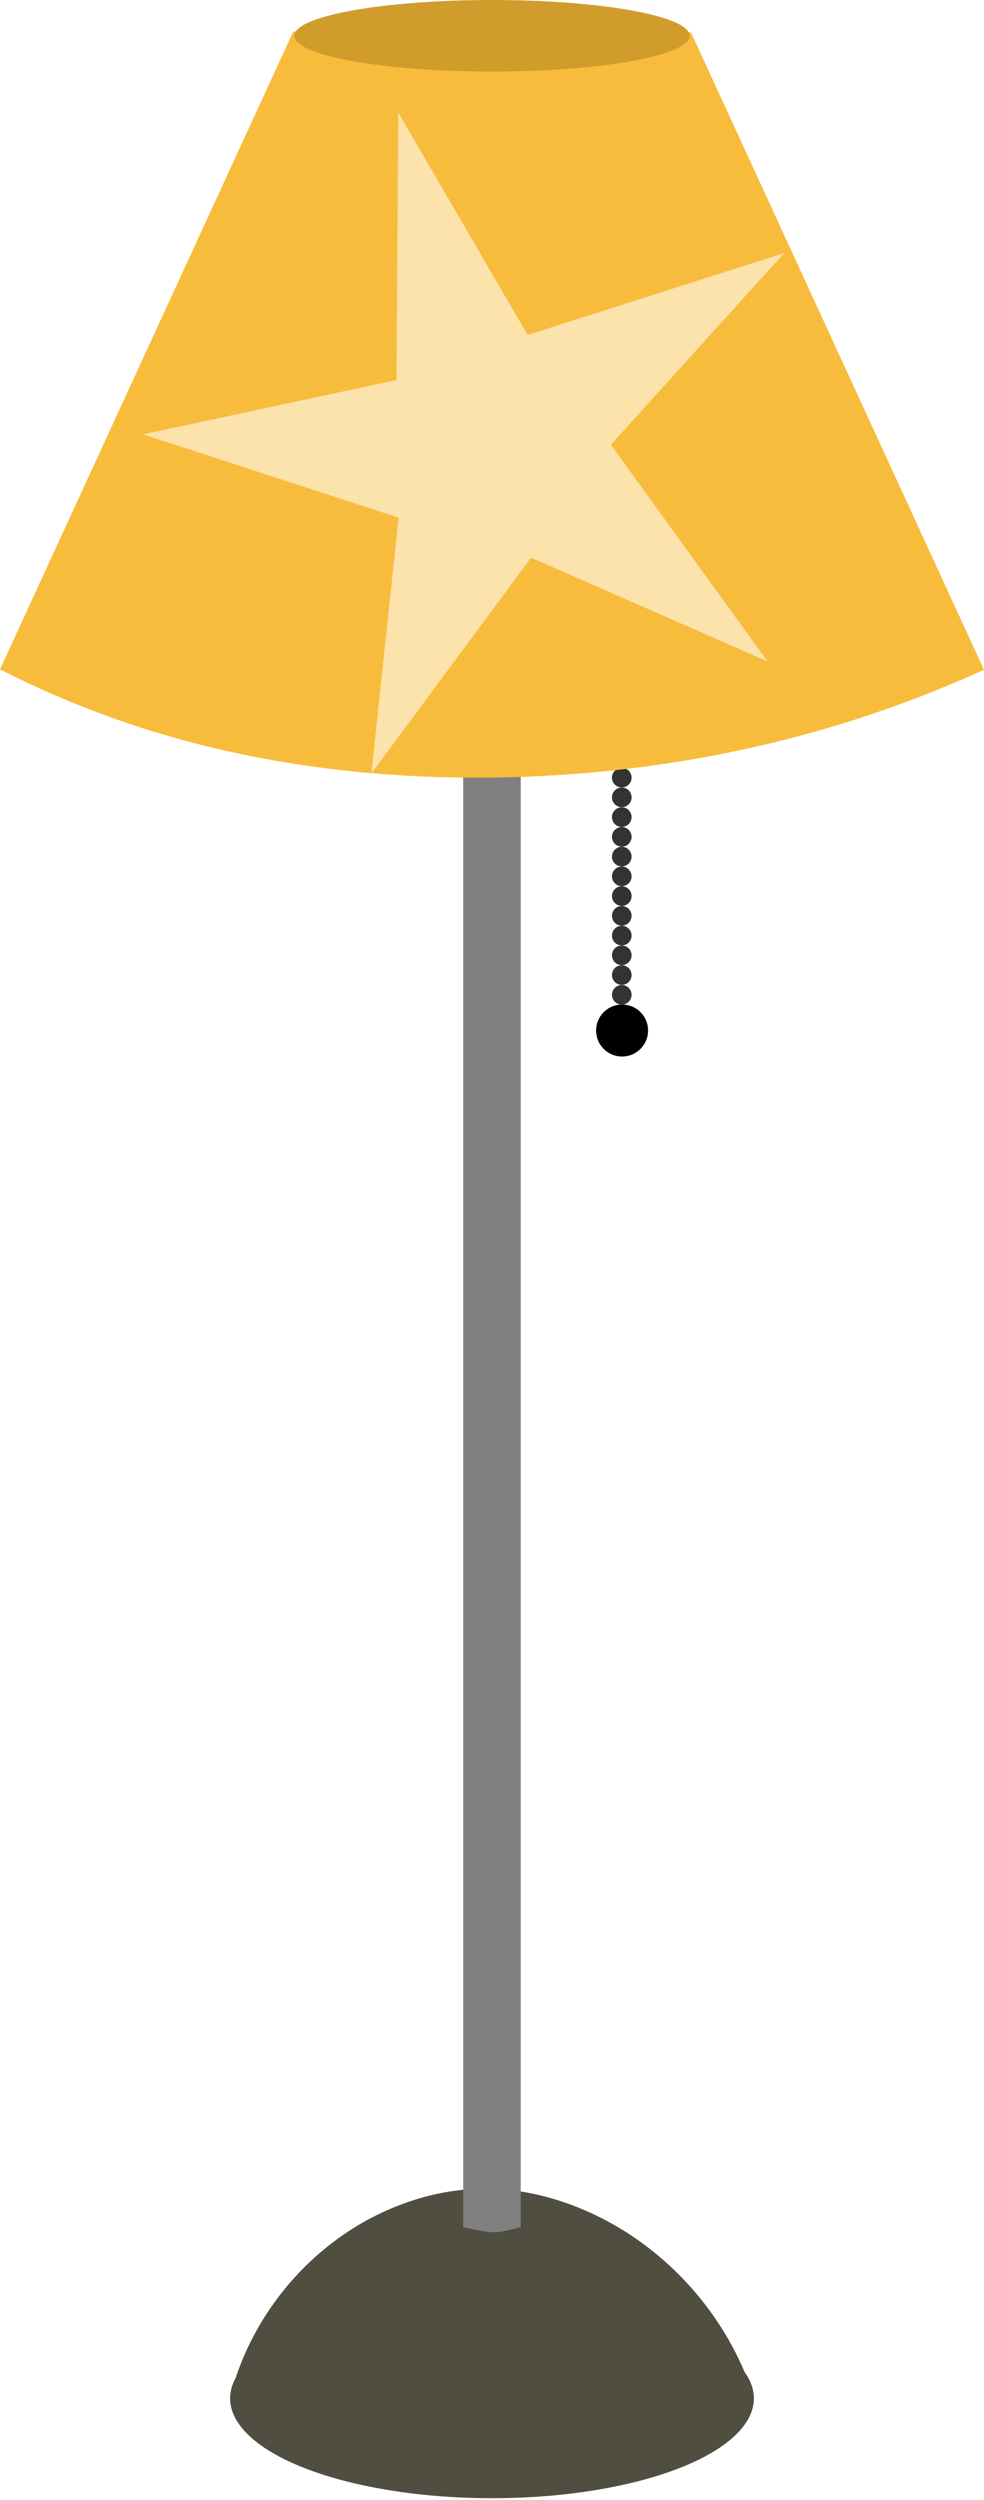 <?xml version="1.0" encoding="UTF-8" standalone="no"?>
<!-- Created with Inkscape (http://www.inkscape.org/) -->

<svg
   xmlns:dc="http://purl.org/dc/elements/1.1/"
   xmlns:cc="http://creativecommons.org/ns#"
   xmlns:rdf="http://www.w3.org/1999/02/22-rdf-syntax-ns#"
   xmlns:svg="http://www.w3.org/2000/svg"
   xmlns="http://www.w3.org/2000/svg"
   xmlns:xlink="http://www.w3.org/1999/xlink"
   xmlns:sodipodi="http://sodipodi.sourceforge.net/DTD/sodipodi-0.dtd"
   xmlns:inkscape="http://www.inkscape.org/namespaces/inkscape"
   width="54.479mm"
   height="138.303mm"
   viewBox="0 0 193.036 490.05"
   id="svg2"
   version="1.1"
   inkscape:version="0.91 r13725"
   sodipodi:docname="lamp.svg"
   inkscape:export-filename="/home/seb/work/lamp/lamp.png"
   inkscape:export-xdpi="55.015728"
   inkscape:export-ydpi="55.015728">
  <defs
     id="defs4">
    <inkscape:path-effect
       effect="spiro"
       id="path-effect5942"
       is_visible="true" />
    <inkscape:path-effect
       effect="spiro"
       id="path-effect4146"
       is_visible="true" />
    <inkscape:path-effect
       effect="spiro"
       id="path-effect4140"
       is_visible="true" />
    <filter
       inkscape:collect="always"
       style="color-interpolation-filters:sRGB"
       id="filter7983"
       x="-0.31"
       width="1.62"
       y="-0.319"
       height="1.638">
      <feGaussianBlur
         inkscape:collect="always"
         stdDeviation="35.429"
         id="feGaussianBlur7985" />
    </filter>
  </defs>
  <sodipodi:namedview
     id="base"
     pagecolor="#ffffff"
     bordercolor="#666666"
     borderopacity="1.0"
     inkscape:pageopacity="0.0"
     inkscape:pageshadow="2"
     inkscape:zoom="0.7"
     inkscape:cx="0.10607922"
     inkscape:cy="303.82532"
     inkscape:document-units="px"
     inkscape:current-layer="layer1"
     showgrid="false"
     inkscape:window-width="1438"
     inkscape:window-height="849"
     inkscape:window-x="0"
     inkscape:window-y="24"
     inkscape:window-maximized="0"
     fit-margin-top="0"
     fit-margin-left="0"
     fit-margin-right="0"
     fit-margin-bottom="0"
     inkscape:snap-bbox="true"
     inkscape:bbox-paths="true"
     inkscape:bbox-nodes="true"
     inkscape:snap-bbox-edge-midpoints="true"
     inkscape:snap-bbox-midpoints="true"
     inkscape:object-paths="true"
     inkscape:snap-intersection-paths="true"
     inkscape:object-nodes="true"
     inkscape:snap-smooth-nodes="true"
     inkscape:snap-global="false" />
  <g
     inkscape:label="Layer 1"
     inkscape:groupmode="layer"
     id="layer1"
     transform="translate(-280.625,-301.17)">
    <g
       id="g6050"
       transform="matrix(0.796,0,0,0.796,61.01,96.183)">
      <g
         style="fill:#333333"
         transform="matrix(0,0.589,-0.589,0,712.312,139.527)"
         id="g6027">
        <circle
           style="opacity:1;fill:#333333;fill-opacity:1;fill-rule:nonzero;stroke:none;stroke-width:4;stroke-linecap:butt;stroke-linejoin:round;stroke-miterlimit:4;stroke-dasharray:none;stroke-dashoffset:0;stroke-opacity:1"
           id="path5945"
           cx="467.679"
           cy="480.776"
           r="4.107"
           inkscape:tile-cx="180.53573"
           inkscape:tile-cy="191.27105"
           inkscape:tile-w="8.2142859"
           inkscape:tile-h="8.2142859"
           inkscape:tile-x0="176.42859"
           inkscape:tile-y0="187.16391" />
        <use
           height="100%"
           width="100%"
           style="fill:#333333;stroke:#ff0000;stroke-width:2.132"
           x="0"
           y="0"
           inkscape:tiled-clone-of="#path5945"
           xlink:href="#path5945"
           id="use5987" />
        <use
           height="100%"
           width="100%"
           style="fill:#333333;stroke:#ff0000;stroke-width:2.132"
           x="0"
           y="0"
           inkscape:tiled-clone-of="#path5945"
           xlink:href="#path5945"
           transform="translate(8.255,0)"
           id="use5989" />
        <use
           height="100%"
           width="100%"
           style="fill:#333333;stroke:#ff0000;stroke-width:2.132"
           x="0"
           y="0"
           inkscape:tiled-clone-of="#path5945"
           xlink:href="#path5945"
           transform="translate(16.511,0)"
           id="use5991" />
        <use
           height="100%"
           width="100%"
           style="fill:#333333;stroke:#ff0000;stroke-width:2.132"
           x="0"
           y="0"
           inkscape:tiled-clone-of="#path5945"
           xlink:href="#path5945"
           transform="translate(24.766,0)"
           id="use5993" />
        <use
           height="100%"
           width="100%"
           style="fill:#333333;stroke:#ff0000;stroke-width:2.132"
           x="0"
           y="0"
           inkscape:tiled-clone-of="#path5945"
           xlink:href="#path5945"
           transform="translate(33.021,0)"
           id="use5995" />
        <use
           height="100%"
           width="100%"
           style="fill:#333333;stroke:#ff0000;stroke-width:2.132"
           x="0"
           y="0"
           inkscape:tiled-clone-of="#path5945"
           xlink:href="#path5945"
           transform="translate(41.277,0)"
           id="use5997" />
        <use
           height="100%"
           width="100%"
           style="fill:#333333;stroke:#ff0000;stroke-width:2.132"
           x="0"
           y="0"
           inkscape:tiled-clone-of="#path5945"
           xlink:href="#path5945"
           transform="translate(49.532,0)"
           id="use5999" />
        <use
           height="100%"
           width="100%"
           style="fill:#333333;stroke:#ff0000;stroke-width:2.132"
           x="0"
           y="0"
           inkscape:tiled-clone-of="#path5945"
           xlink:href="#path5945"
           transform="translate(57.788,0)"
           id="use6001" />
        <use
           height="100%"
           width="100%"
           style="fill:#333333;stroke:#ff0000;stroke-width:2.132"
           x="0"
           y="0"
           inkscape:tiled-clone-of="#path5945"
           xlink:href="#path5945"
           transform="translate(66.043,0)"
           id="use6003" />
        <use
           height="100%"
           width="100%"
           style="fill:#333333;stroke:#ff0000;stroke-width:2.132"
           x="0"
           y="0"
           inkscape:tiled-clone-of="#path5945"
           xlink:href="#path5945"
           transform="translate(74.298,0)"
           id="use6005" />
        <use
           height="100%"
           width="100%"
           style="fill:#333333;stroke:#ff0000;stroke-width:2.132"
           x="0"
           y="0"
           inkscape:tiled-clone-of="#path5945"
           xlink:href="#path5945"
           transform="translate(82.554,0)"
           id="use6007" />
        <use
           height="100%"
           width="100%"
           style="fill:#333333;stroke:#ff0000;stroke-width:2.132"
           x="0"
           y="0"
           inkscape:tiled-clone-of="#path5945"
           xlink:href="#path5945"
           transform="translate(90.809,0)"
           id="use6009" />
        <use
           height="100%"
           width="100%"
           style="fill:#333333;stroke:#ff0000;stroke-width:2.132"
           x="0"
           y="0"
           inkscape:tiled-clone-of="#path5945"
           xlink:href="#path5945"
           transform="translate(99.064,0)"
           id="use6011" />
        <use
           height="100%"
           width="100%"
           style="fill:#333333;stroke:#ff0000;stroke-width:2.132"
           x="0"
           y="0"
           inkscape:tiled-clone-of="#path5945"
           xlink:href="#path5945"
           transform="translate(107.32,0)"
           id="use6013" />
        <use
           height="100%"
           width="100%"
           style="fill:#333333;stroke:#ff0000;stroke-width:2.132"
           x="0"
           y="0"
           inkscape:tiled-clone-of="#path5945"
           xlink:href="#path5945"
           transform="translate(115.575,0)"
           id="use6015" />
        <use
           height="100%"
           width="100%"
           style="fill:#333333;stroke:#ff0000;stroke-width:2.132"
           x="0"
           y="0"
           inkscape:tiled-clone-of="#path5945"
           xlink:href="#path5945"
           transform="translate(123.83,0)"
           id="use6017" />
        <use
           height="100%"
           width="100%"
           style="fill:#333333;stroke:#ff0000;stroke-width:2.132"
           x="0"
           y="0"
           inkscape:tiled-clone-of="#path5945"
           xlink:href="#path5945"
           transform="translate(132.086,0)"
           id="use6019" />
        <use
           height="100%"
           width="100%"
           style="fill:#333333;stroke:#ff0000;stroke-width:2.132"
           x="0"
           y="0"
           inkscape:tiled-clone-of="#path5945"
           xlink:href="#path5945"
           transform="translate(140.341,0)"
           id="use6021" />
        <use
           height="100%"
           width="100%"
           style="fill:#333333;stroke:#ff0000;stroke-width:2.132"
           x="0"
           y="0"
           inkscape:tiled-clone-of="#path5945"
           xlink:href="#path5945"
           transform="translate(148.596,0)"
           id="use6023" />
        <use
           height="100%"
           width="100%"
           style="fill:#333333;stroke:#ff0000;stroke-width:2.132"
           x="0"
           y="0"
           inkscape:tiled-clone-of="#path5945"
           xlink:href="#path5945"
           transform="translate(156.852,0)"
           id="use6025" />
      </g>
      <circle
         r="6.403"
         cy="511.312"
         cx="429.212"
         id="path4148"
         style="opacity:1;fill:#000000;fill-opacity:1;fill-rule:nonzero;stroke:none;stroke-width:4;stroke-linecap:butt;stroke-linejoin:round;stroke-miterlimit:4;stroke-dasharray:4, 4;stroke-dashoffset:0;stroke-opacity:1" />
    </g>
    <path
       cx="377.143"
       cy="432.205"
       rx="96.786"
       ry="17.277"
       style="opacity:1;fill:#ff9955;fill-opacity:1;fill-rule:nonzero;stroke:none;stroke-width:4;stroke-linecap:butt;stroke-linejoin:round;stroke-miterlimit:4;stroke-dasharray:none;stroke-dashoffset:0;stroke-opacity:1"
       id="path5938"
       d=""
       inkscape:connector-curvature="0" />
    <g
       id="g7897"
       style="fill:#504e41;fill-opacity:1"
       transform="translate(0,-0.317)">
      <ellipse
         cx="377.143"
         cy="771.642"
         rx="51.373"
         ry="19.579"
         style="opacity:1;fill:#504e41;fill-opacity:1;fill-rule:nonzero;stroke:none;stroke-width:4;stroke-linecap:butt;stroke-linejoin:round;stroke-miterlimit:4;stroke-dasharray:none;stroke-dashoffset:0;stroke-opacity:1"
         id="ellipse5936" />
      <path
         sodipodi:nodetypes="csssc"
         inkscape:connector-curvature="0"
         inkscape:original-d="m 325.78613,771.28195 c 0,0 15.92625,-27.48249 28.65202,-35.52179 6.18428,-3.90682 13.9983,-5.1775 21.31308,-5.22774 7.15334,-0.0492 14.77064,1.15555 20.91095,4.8256 13.72462,8.20319 31.82407,35.9632 31.82407,35.9632"
         inkscape:path-effect="#path-effect5942"
         id="path5940"
         d="m 325.786,771.282 c 3.853,-15.213 14.6,-28.536 28.652,-35.522 6.608,-3.285 13.933,-5.218 21.313,-5.228 7.21,-0.01 14.362,1.81 20.911,4.826 14.965,6.892 26.804,20.271 31.824,35.963"
         style="opacity:1;fill:#504e41;fill-opacity:1;fill-rule:nonzero;stroke:none;stroke-width:4;stroke-linecap:butt;stroke-linejoin:round;stroke-miterlimit:4;stroke-dasharray:none;stroke-dashoffset:0;stroke-opacity:1" />
    </g>
    <path
       style="opacity:1;fill:#808080;fill-opacity:1;fill-rule:nonzero;stroke:none;stroke-width:0.01;stroke-linecap:round;stroke-linejoin:round;stroke-miterlimit:4;stroke-dasharray:none;stroke-dashoffset:0;stroke-opacity:1"
       d="m 371.494,363.081 11.285,0 0,374.649 c 0,0 -3.352,1.04 -5.343,1.034 -1.955,-0.006 -5.942,-1.034 -5.942,-1.034 z"
       id="rect4136"
       inkscape:connector-curvature="0"
       sodipodi:nodetypes="cccscc" />
    <path
       style="opacity:1;fill:#f8bc3c;fill-opacity:1;fill-rule:nonzero;stroke:none;stroke-width:0.01;stroke-linecap:round;stroke-linejoin:round;stroke-miterlimit:4;stroke-dasharray:none;stroke-dashoffset:0;stroke-opacity:1"
       d="m 338.125,307.427 c 11.962,-3.229 24.329,-4.955 36.718,-5.126 13.944,-0.192 27.913,1.589 41.362,5.274 l 57.455,124.887 c -8.358,3.808 -16.944,7.116 -25.696,9.901 -22.832,7.264 -46.773,10.939 -70.731,11.234 -22.997,0.283 -46.118,-2.558 -68.044,-9.498 -9.823,-3.109 -19.388,-7.032 -28.565,-11.716 l 57.5,-124.955 z"
       id="path4138"
       inkscape:path-effect="#path-effect4140"
       inkscape:original-d="m 338.12499,307.42687 c 0,0 23.83853,-5.2467 36.71798,-5.12625 13.86521,0.12968 41.36239,5.27384 41.36239,5.27384 l 57.45535,124.88674 c 0,0 -13.3222,6.52174 -25.69575,9.90111 -21.9943,6.00691 -50.53268,11.48303 -70.73091,11.23415 -20.65983,-0.25457 -46.6094,-3.62447 -68.04445,-9.49832 -11.76258,-3.2233 -28.5646,-11.71592 -28.5646,-11.71592 z"
       inkscape:connector-curvature="0"
       sodipodi:nodetypes="csccssscc" />
    <ellipse
       style="opacity:1;fill:#d09c2c;fill-opacity:1;fill-rule:nonzero;stroke:none;stroke-width:4;stroke-linecap:butt;stroke-linejoin:round;stroke-miterlimit:4;stroke-dasharray:none;stroke-dashoffset:0;stroke-opacity:1"
       id="path5934"
       cx="377.143"
       cy="308.183"
       rx="38.781"
       ry="7.013" />
    <path
       sodipodi:type="star"
       style="opacity:0.753;fill:#ffffff;fill-opacity:1;fill-rule:nonzero;stroke:none;stroke-width:4;stroke-linecap:butt;stroke-linejoin:round;stroke-miterlimit:4;stroke-dasharray:none;stroke-dashoffset:0;stroke-opacity:1;filter:url(#filter7983)"
       id="path7901"
       sodipodi:sides="5"
       sodipodi:cx="376.33929"
       sodipodi:cy="393.36298"
       sodipodi:r1="187.16588"
       sodipodi:r2="63.042339"
       sodipodi:arg1="0.83302839"
       sodipodi:arg2="1.4055995"
       inkscape:flatsided="false"
       inkscape:rounded="0"
       inkscape:randomized="0"
       d="M 502.234,531.86 386.706,455.547 283.524,555.894 320.402,422.439 193.081,355.315 l 138.32,-6.167 24.494,-141.832 48.608,129.644 142.459,-20.533 -108.278,86.291 z"
       inkscape:transform-center-x="12.446403"
       inkscape:transform-center-y="0.054091129"
       transform="matrix(0.362,-0.061,0.06,0.359,217.49,270.536)" />
  </g>
</svg>
